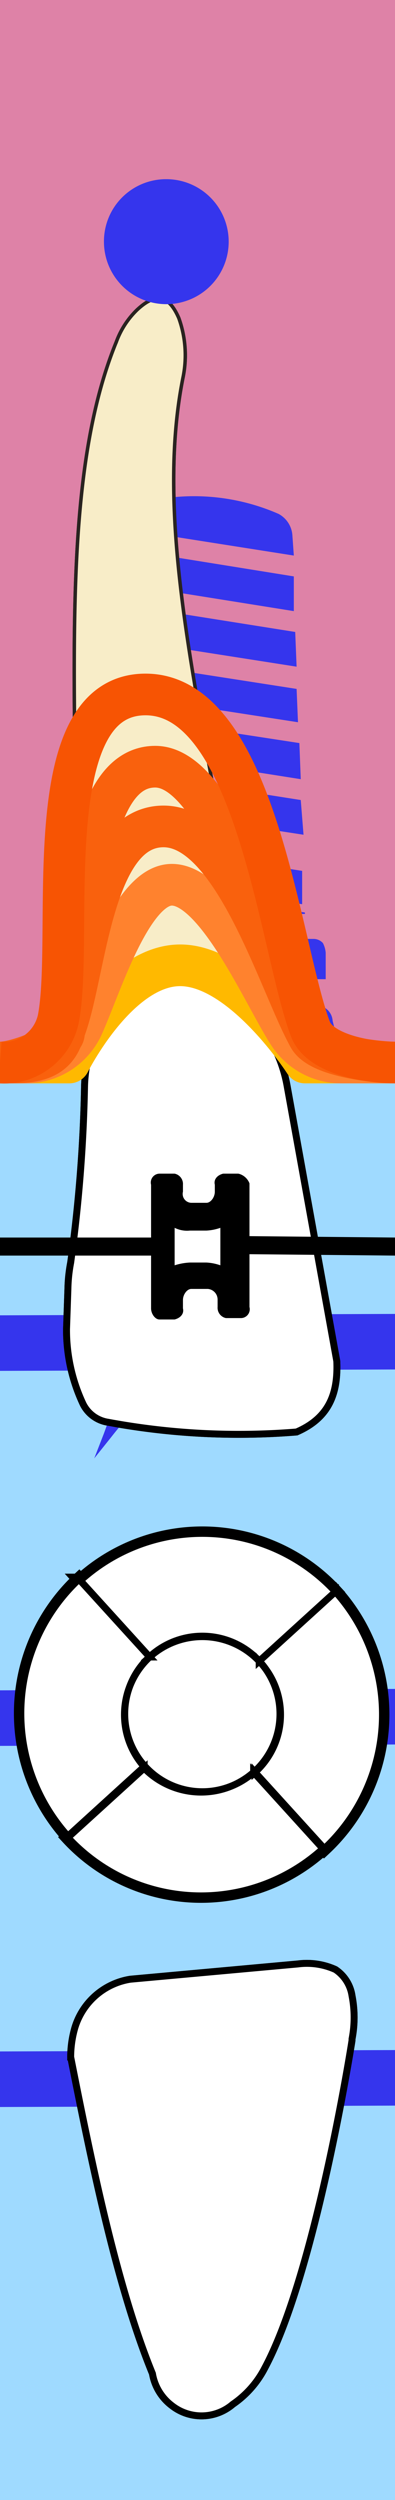 <svg xmlns="http://www.w3.org/2000/svg" viewBox="0 0 28.5 180"><title>12tooth</title><g class="Слой_2" data-name="Слой 2"><g class="Слой_1-2" data-name="Слой 1"><g class="_12" data-name="12"><path class="background" d="M0,0H28.5V180H0V0Z" style="fill:#9fdaff"/><path class="bone" d="M0,0H28.5V77.1H0V0Z" style="fill:#de82a7"/><path class="bridge" d="M0,151.7v-4l28.5-.1v4Zm28.5-26.1v-4L0,121.7v4Zm0-27v-4L0,94.7v4Z" style="fill:#3535ed"/><path class="root" d="M5.4,76c.7-21.7-1.8-39.7,3-51.4a6.13,6.13,0,0,1,1.5-2.3c1.4-1.3,2.3-1,3,.6a7.91,7.91,0,0,1,.3,4.3c-2.6,13,3.1,29.6,5,47.2" style="fill:#f8edc8;stroke:#292320;stroke-miterlimit:10;stroke-width:0.25px"/><path class="rootCanal" d="M8.2,73.2c2.2-.2,3.5-.3,3.5-.3,5.3,1.6,9.8,1.5,4.7-4.9-9.1-11.9-3.7-46.1-4.8-46.6C8.4,20.1,7.3,63.6,8.2,66.3L7,71.7A1.11,1.11,0,0,0,8.2,73.2Z" style="fill:#3535ed;stroke:#201600;stroke-miterlimit:10;stroke-width:0.25px"/><path class="implant" d="M21.1,38.6a1.9,1.9,0,0,0-1-1.6A15.23,15.23,0,0,0,7.9,37a1.39,1.39,0,0,0-.7.8l14,2.2Zm.1,2.9L6.9,39.2l-.1,2.5L21.2,44Zm.1,4L6.8,43.2l-.1,2.5L21.4,48Zm.1,4.1L6.6,47.3v2.4L21.5,52Zm.2,3.9-15-2.3-.1,2.5,15.2,2.4Zm.1,4.1L6.4,55.2l-.1,2.5,15.6,2.4Zm.1,5.1L6.1,60.3,6,62.7l15.8,2.4Zm.2,3L6.1,63.2,6,65.8H22Zm1.5,2.9a1.85,1.85,0,0,0-.2-.7.91.91,0,0,0-.7-.3H5.5a.91.91,0,0,0-.7.3,1.17,1.17,0,0,0-.2.7v1.9H23.5Zm.5,4.9a1.19,1.19,0,0,0-.5-.9.6.6,0,0,0-.4-.1H5c-.2,0-.3.1-.4.1a1,1,0,0,0-.4.9v1.2a.94.94,0,0,0,1,1H23.3a1.08,1.08,0,0,0,1-1Z" style="fill:#3535ed"/><path class="rootMask" d="M5.4,76c.7-21.7-1.8-39.7,3-51.4a6.13,6.13,0,0,1,1.5-2.3c1.4-1.3,2.3-1,3,.6a7.91,7.91,0,0,1,.3,4.3c-2.6,13,3.1,29.6,5,47.2" style="fill:#f8edc8;stroke:#292320;stroke-miterlimit:10;stroke-width:0.25px"/><path class="coronaLingual" d="M12.4,173.2a3.47,3.47,0,0,0,4.4-.1,7.11,7.11,0,0,0,2.3-2.6c3.7-6.9,6.3-23.6,6.3-23.6v-.1a8.08,8.08,0,0,0,0-3.1,2.76,2.76,0,0,0-1.2-1.9,5,5,0,0,0-2.7-.4L9.4,142.5a5,5,0,0,0-4,3.5,7.61,7.61,0,0,0-.3,2.1c1.6,8.1,3.4,16.7,5.9,22.8A3.64,3.64,0,0,0,12.4,173.2Z" style="fill:#fff;stroke:#000;stroke-miterlimit:10;stroke-width:0.5px"/><path class="coronaLingualIncisalDistal" d="M5.7,151.7h5.9v-9.4l-2.2.2a5,5,0,0,0-4,3.5,7.61,7.61,0,0,0-.3,2.1Z" style="fill:#3535ed"/><path class="coronaLingualIncisalMiddle" d="M18.8,151.7v-10l-7.3.6v9.4Z" style="fill:#3535ed"/><path class="coronaLingualIncisionMesial" d="M24.4,151.7c.5-2.8.9-4.8.9-4.8v-.1a8.08,8.08,0,0,0,0-3.1,2.76,2.76,0,0,0-1.2-1.9,5,5,0,0,0-2.7-.4l-2.6.2v10Z" style="fill:#3535ed"/><path class="coronaLingualMiddleDistal" d="M8.9,165.4h2.6V151.6H5.6C6.6,156.5,7.7,161.2,8.9,165.4Z" style="fill:#3535ed"/><path class="coronaLingualMiddleMiddle" d="M11.5,151.7h7.2v13.8H11.5Z" style="fill:#3535ed"/><path class="coronaLingualMiddleMesial" d="M21.1,165.4a126.35,126.35,0,0,0,3.4-13.8H18.7v13.8Z" style="fill:#3535ed"/><path class="coronaLingualCervicalDistal" d="M10.8,171a7.46,7.46,0,0,0,.7,1.2v-6.8H8.9C9.5,167.4,10.1,169.3,10.8,171Z" style="fill:#3535ed"/><path class="coronaLingualCervicalMiddle" d="M12.4,173.1a3.47,3.47,0,0,0,4.4-.1,6.06,6.06,0,0,0,1.9-2v-5.5H11.5v6.8A6.47,6.47,0,0,0,12.4,173.1Z" style="fill:#3535ed"/><path class="coronaLingualCervicalMesial" d="M19.1,170.4a30.68,30.68,0,0,0,2-5H18.7V171A2.09,2.09,0,0,0,19.1,170.4Z" style="fill:#3535ed"/><path class="coronaLabial" d="M17.9,72.8c-3.3-3.3-6.4-3.8-9.1-1a9.54,9.54,0,0,0-2.7,6.4,106.94,106.94,0,0,1-1,12.7,11.08,11.08,0,0,0-.2,1.9l-.1,2.9A12.53,12.53,0,0,0,6,101.1a2.42,2.42,0,0,0,1.8,1.3,51.59,51.59,0,0,0,13.6.7c2.3-1,3-2.7,2.9-5.1L20.7,78.1A10.15,10.15,0,0,0,17.9,72.8Z" style="fill:#fff;stroke:#000;stroke-miterlimit:10;stroke-width:0.5px"/><path class="coronaLabialIncisalDistal" d="M9.3,97.9v4.7l-1.5-.2A3,3,0,0,1,6,101.1,11.24,11.24,0,0,1,5,98Z" style="fill:#3535ed"/><path class="coronaLabialIncisalMiddle" d="M18,98v5.3a43.43,43.43,0,0,1-8.8-.6V98Z" style="fill:#3535ed"/><path class="coronaLabialIncisionMesial" d="M24.2,98h0c.1,2.5-.6,4.1-2.9,5.1-1.1.1-2.3.1-3.4.1V98Z" style="fill:#3535ed"/><path class="coronaLabialMiddleDistal" d="M4.8,95.7l.1-2.9a12.25,12.25,0,0,1,.2-1.9c.3-2.3.6-4.6.7-6.9H9.2V98H5A19.53,19.53,0,0,1,4.8,95.7Z" style="fill:#3535ed"/><path class="coronaLabialMiddleMiddle" d="M9.2,84H18V98H9.2V84Z" style="fill:#3535ed"/><path class="coronaLabialMiddleMesial" d="M21.7,84l2.5,14H18V84Z" style="fill:#3535ed"/><path class="coronaLabialCervicalDistal" d="M6.1,78.2a9.54,9.54,0,0,1,2.7-6.4,1,1,0,0,1,.5-.4V84H5.9C5.9,82.1,6,80.1,6.1,78.2Z" style="fill:#3535ed"/><path class="coronaLabialCervicalMiddle" d="M17.9,72.8h0L18,84H9.2V71.4C11.9,69.1,14.8,69.7,17.9,72.8Z" style="fill:#3535ed"/><path class="coronaLabialCervicalMesial" d="M20.5,78.2l1.1,5.9H17.8V73A10.88,10.88,0,0,1,20.5,78.2Z" style="fill:#3535ed"/><path class="veneer" d="M4.5,97.1l1.6,1.2c2.3,1.8,2.4,2.2,1.4,4.9L6.8,105,8,103.5c1.8-2.3,2.2-2.4,4.9-1.4l1.9.7-1.6-1.2c-2.3-1.8-2.4-2.2-1.4-4.9l.7-1.8-1.2,1.6c-1.8,2.3-2.2,2.4-4.9,1.4ZM5.8,86.7l1.6,1.2c1.4,1.1,1.5,1.3.8,3l-.7,1.8,1.2-1.6c1.1-1.4,1.3-1.5,3-.8l1.8.7-1.6-1.2c-1.4-1.1-1.5-1.3-.8-2.9l.7-1.8-1.2,1.6c-1.1,1.4-1.3,1.5-2.9.8Zm10,2.6,1.6,1.2c1.4,1.1,1.5,1.3.8,2.9l-.7,1.8,1.2-1.6c1.1-1.4,1.3-1.5,3-.8l1.8.7-1.6-1.2c-1.4-1.1-1.5-1.3-.8-3l.7-1.8-1.2,1.6c-1.1,1.4-1.3,1.5-2.9.8Z" style="fill:#3535ed"/><path class="coronaTop" d="M10.8,119.3l-5-5.5a13.08,13.08,0,0,1,18.4.8l-5.5,5A5.65,5.65,0,0,0,10.8,119.3Zm7.9.3,5.5-5a13.21,13.21,0,0,1-.8,18.5h0l-5-5.5A5.59,5.59,0,0,0,18.7,119.6Zm-.4,8,5,5.5a13.08,13.08,0,0,1-18.4-.8h0l5.5-5A5.75,5.75,0,0,0,18.3,127.6Zm-7.5-8.3a5.65,5.65,0,0,0-.4,7.9l-5.5,5a13.21,13.21,0,0,1,.8-18.5Zm3.8-1.5A5.6,5.6,0,1,1,9,123.4,5.59,5.59,0,0,1,14.6,117.8Z" style="fill:#fff;stroke:#000;stroke-miterlimit:10"/><path class="coronaTopBuccal" d="M10.8,119.3l-5-5.5a13.08,13.08,0,0,1,18.4.8l-5.5,5A5.65,5.65,0,0,0,10.8,119.3Z" style="fill:#3535ed"/><path class="coronaTopMedial" d="M18.7,119.6l5.5-5a13.21,13.21,0,0,1-.8,18.5h0l-5-5.5A5.59,5.59,0,0,0,18.7,119.6Z" style="fill:#3535ed"/><path class="coronaTopLingual" d="M18.3,127.6l5,5.5a13.08,13.08,0,0,1-18.4-.8h0l5.5-5A5.75,5.75,0,0,0,18.3,127.6Z" style="fill:#3535ed"/><path class="coronaTopDistal" d="M10.8,119.3a5.65,5.65,0,0,0-.4,7.9l-5.5,5a13.21,13.21,0,0,1,.8-18.5Z" style="fill:#3535ed"/><path class="coronaTopOclusial" d="M14.6,117.8A5.6,5.6,0,1,1,9,123.4,5.59,5.59,0,0,1,14.6,117.8Z" style="fill:#3535ed"/><path class="silant" d="M5.6,131.5a19,19,0,0,0,6.9,1.2c5.8,0,9.2-2.2,9.2-5.4,0-2.7-2.2-4.2-6.4-5.4-3.2-.9-4.7-1.6-4.7-3.1,0-1.3,1.5-2.5,4.1-2.5a13.11,13.11,0,0,1,5,1l1.1-2.4a15.66,15.66,0,0,0-6-1.1c-5.3,0-8.4,2.4-8.4,5.3,0,2.2,2.1,4,6.5,5.1,3.3.9,4.5,1.8,4.5,3.3s-1.5,2.7-4.8,2.7a16.09,16.09,0,0,1-5.9-1.3Z" style="fill:#3535ed"/><path class="crown" d="M11,170.9c-2.5-6.1-4.3-14.7-5.9-22.8a7.61,7.61,0,0,1,.3-2.1,5,5,0,0,1,4-3.5l12.1-1.1a5,5,0,0,1,2.7.4,2.76,2.76,0,0,1,1.2,1.9,8.08,8.08,0,0,1,0,3.1v.1s-2.6,16.7-6.3,23.6a7.11,7.11,0,0,1-2.3,2.6,3.47,3.47,0,0,1-4.4.1A3.64,3.64,0,0,1,11,170.9Zm6.9-98.1c-3.3-3.3-6.4-3.8-9.1-1a9.54,9.54,0,0,0-2.7,6.4,106.94,106.94,0,0,1-1,12.7,11.08,11.08,0,0,0-.2,1.9l-.1,2.9A12.53,12.53,0,0,0,6,101.1a2.42,2.42,0,0,0,1.8,1.3,51.59,51.59,0,0,0,13.6.7c2.3-1,3-2.7,2.9-5.1L20.7,78.1A10.15,10.15,0,0,0,17.9,72.8Zm.8,46.8,5.5-5a13.08,13.08,0,0,0-18.4-.8l5,5.5A5.65,5.65,0,0,1,18.7,119.6Zm-.3,8,5,5.5h0a13.21,13.21,0,0,0,.8-18.5l-5.5,5A5.59,5.59,0,0,1,18.4,127.6Zm-8-.3-5.5,5h0a13.08,13.08,0,0,0,18.4.8l-5-5.5A5.75,5.75,0,0,1,10.4,127.3ZM5.7,113.7a13.21,13.21,0,0,0-.8,18.5l5.5-5a5.65,5.65,0,0,1,.4-7.9ZM9,123.4a5.6,5.6,0,1,0,5.6-5.6A5.59,5.59,0,0,0,9,123.4Z" style="fill:#fff;stroke:#000;stroke-miterlimit:10;stroke-width:0.5px"/><path class="braces" d="M12.6,88.4a2,2,0,0,0,1.1.2h1.2a3.55,3.55,0,0,0,1-.2h0v2.7a3.55,3.55,0,0,0-1-.2H13.7a4.25,4.25,0,0,0-1.1.2V88.4h0m4.6-3.9H16.1c-.4.1-.7.4-.6.8v.5c0,.4-.3.8-.6.8H13.8a.64.64,0,0,1-.6-.8v-.5a.76.76,0,0,0-.6-.8H11.5a.64.64,0,0,0-.6.8v3.8H0v1.3H10.9v3.8c0,.4.3.8.6.8h1.1c.4-.1.7-.4.6-.8v-.6c0-.4.3-.8.6-.8H15a.77.77,0,0,1,.7.8v.5a.76.76,0,0,0,.6.8h1.1a.64.64,0,0,0,.6-.8V90.3l10.5.1V89.1L18,89V85.2a1.14,1.14,0,0,0-.8-.7Z"/><path class="gum" d="M28.5,76.5H22s-4.5-7-9-7-8,7-8,7H0" style="fill:none;stroke:#ffb900;stroke-linejoin:round;stroke-width:3px"/><path class="paradontit1" d="M28.5,76.5H24.6a4.53,4.53,0,0,1-3.8-2.1c-1.8-2.8-5.2-10.7-8.4-10.7-2.9,0-5.1,7.2-6.4,10.1a4.5,4.5,0,0,1-4.1,2.7H0" style="fill:none;stroke:#ff822e;stroke-linejoin:round;stroke-width:3px"/><path class="paradontit2" d="M28.5,76.5c-1.2,0-5.4-.4-6.2-1.8C20.2,71,16.9,59.5,11.8,59.5c-5.3,0-5.6,10.9-7.2,14.8C4,76.6,2,76.5,0,76.5" style="fill:none;stroke:#f9610d;stroke-linejoin:round;stroke-width:3px"/><path class="paradontit3" d="M28.5,76.5c-1,0-5.4-.4-6.2-1.8-2.1-3.7-6-19.5-11.1-19.5-5.9,0-5,15.2-6.6,19.1.3.7-3.2,2.2-4.6,2.2" style="fill:none;stroke:#f9610d;stroke-linejoin:round;stroke-width:3px"/><path class="paradontit4" d="M28.5,76.5c-2,0-5.4-.6-6.1-2.4C20.2,68.3,18.5,50,10.5,50S5.4,67.4,4.2,73.4A4,4,0,0,1,0,76.5" style="fill:none;stroke:#f75403;stroke-linejoin:round;stroke-width:3px"/><path class="periodontit" d="M12,12.9a4.5,4.5,0,1,1-4.5,4.5A4.48,4.48,0,0,1,12,12.9Z" style="fill:#3535ed"/></g></g></g></svg>